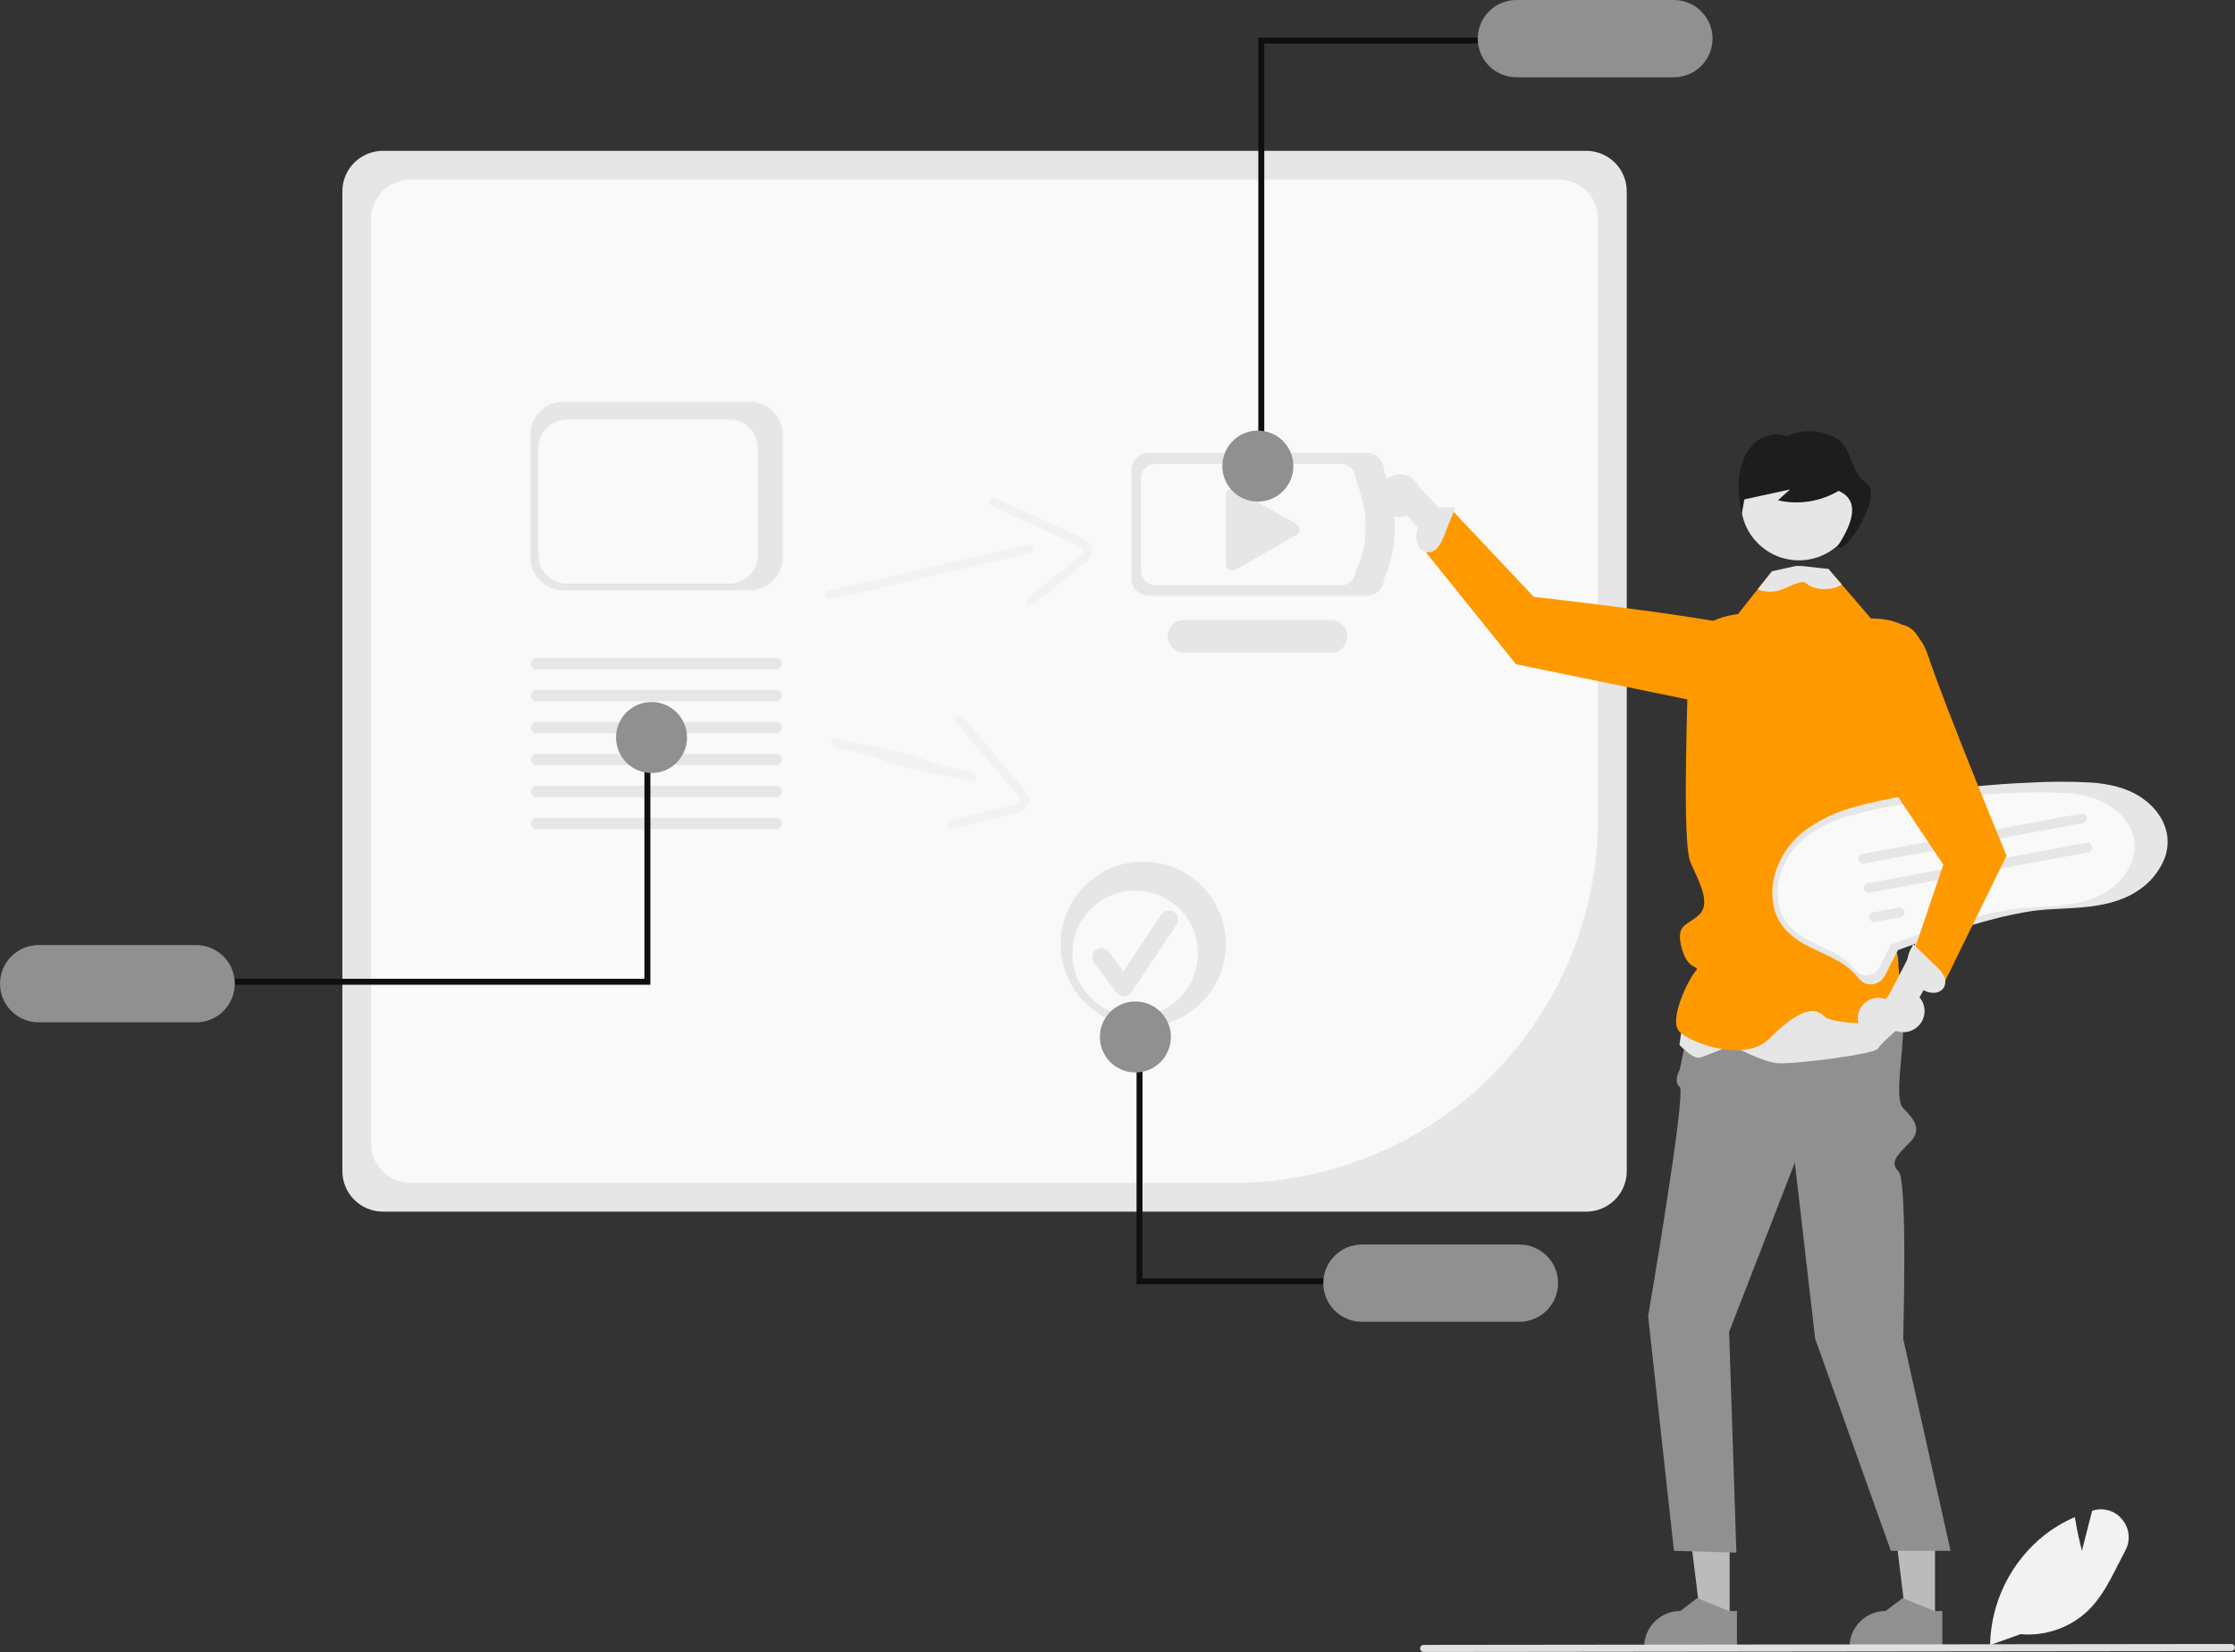 <svg width="752" height="556" viewBox="0 0 752 556" fill="none" xmlns="http://www.w3.org/2000/svg">
<rect x="0" y="0" width="752" height="556" fill="#333333" stroke="none"/>
<g clip-path="url(#clip0_172_48)">
<path d="M533.74 407.697H128.805C125.197 407.693 121.738 406.258 119.186 403.707C116.635 401.155 115.2 397.696 115.196 394.088V64.365C115.2 60.757 116.635 57.298 119.186 54.747C121.738 52.196 125.197 50.76 128.805 50.756H533.74C537.348 50.76 540.808 52.195 543.359 54.747C545.91 57.298 547.345 60.757 547.349 64.365V394.088C547.345 397.696 545.91 401.155 543.359 403.707C540.808 406.258 537.348 407.693 533.74 407.697Z" fill="#E6E6E6"/>
<path d="M137.986 60.443C134.511 60.447 131.179 61.829 128.721 64.287C126.264 66.745 124.881 70.077 124.877 73.552V384.909C124.882 388.385 126.264 391.716 128.721 394.174C131.179 396.631 134.511 398.014 137.986 398.018H415.149C447.632 397.981 478.775 385.061 501.744 362.091C524.713 339.122 537.633 307.98 537.67 275.497V73.552C537.666 70.077 536.284 66.745 533.826 64.287C531.369 61.829 528.037 60.447 524.561 60.443H137.986Z" fill="#F9F9F9"/>
<path d="M459.9 200.474H386.476C384.944 200.472 383.476 199.863 382.393 198.78C381.31 197.697 380.701 196.229 380.7 194.698V158.153C380.701 156.622 381.31 155.154 382.393 154.071C383.476 152.988 384.944 152.379 386.476 152.377H459.9C461.431 152.379 462.9 152.988 463.982 154.071C465.065 155.154 465.674 156.622 465.676 158.153C470.219 171.085 470.865 183.374 465.676 194.698C465.674 196.229 465.065 197.697 463.982 198.78C462.9 199.863 461.431 200.472 459.9 200.474Z" fill="#E6E6E6"/>
<path d="M451.201 196.942H388.82C387.519 196.941 386.271 196.423 385.352 195.503C384.432 194.583 383.914 193.336 383.913 192.035V160.986C383.914 159.685 384.432 158.438 385.352 157.518C386.271 156.598 387.519 156.08 388.82 156.079H451.201C452.503 156.08 453.75 156.598 454.67 157.518C455.59 158.438 456.107 159.685 456.109 160.986C460.319 172.044 460.996 182.507 456.109 192.035C456.107 193.336 455.59 194.583 454.67 195.503C453.75 196.423 452.503 196.941 451.201 196.942Z" fill="#F9F9F9"/>
<path d="M447.837 219.617H398.375C396.92 219.619 395.524 219.043 394.494 218.016C393.463 216.989 392.883 215.595 392.88 214.14C392.877 212.685 393.452 211.288 394.479 210.257C395.506 209.226 396.9 208.645 398.355 208.642H447.837C449.291 208.645 450.684 209.224 451.711 210.253C452.738 211.282 453.314 212.676 453.314 214.129C453.314 215.583 452.738 216.977 451.711 218.006C450.684 219.035 449.291 219.614 447.837 219.617Z" fill="#E6E6E6"/>
<path d="M414.581 164.463C414.012 164.465 413.467 164.692 413.065 165.094C412.663 165.497 412.437 166.042 412.436 166.611V189.872C412.435 190.248 412.534 190.617 412.721 190.942C412.909 191.268 413.178 191.539 413.503 191.727C413.828 191.916 414.196 192.016 414.572 192.018C414.948 192.019 415.317 191.922 415.643 191.736L436.174 180.029C436.504 179.841 436.779 179.569 436.969 179.241C437.159 178.912 437.259 178.539 437.258 178.16C437.257 177.78 437.155 177.407 436.963 177.08C436.771 176.752 436.495 176.482 436.164 176.296L415.634 164.741C415.313 164.559 414.95 164.463 414.581 164.463Z" fill="#E6E6E6"/>
<path d="M714.114 511.364C712.982 509.924 711.444 508.857 709.699 508.299C707.954 507.741 706.082 507.719 704.325 508.235L703.94 508.35L700.493 521.808C699.977 519.802 698.872 515.274 698.175 510.842L698.115 510.475L697.773 510.626C694.169 512.219 690.781 514.261 687.689 516.703C682.212 521.097 677.757 526.631 674.634 532.92C671.511 539.209 669.795 546.103 669.606 553.122L669.6 553.38L669.594 553.543L670.05 553.38L679.846 549.879C684.182 550.261 688.55 549.67 692.629 548.149C696.708 546.628 700.396 544.215 703.424 541.087C707.382 536.913 710.096 531.544 712.721 526.349C713.49 524.835 714.276 523.274 715.081 521.772C715.979 520.14 716.367 518.275 716.194 516.42C716.022 514.565 715.297 512.804 714.114 511.364Z" fill="#F2F2F2"/>
<path d="M463.97 168.146C464.167 169.165 464.584 170.128 465.194 170.968C465.803 171.808 466.589 172.505 467.496 173.008C468.403 173.511 469.41 173.81 470.445 173.882C471.48 173.954 472.518 173.799 473.487 173.426L502.762 207.482L506.468 194.91L477.445 163.753C476.711 162.167 475.422 160.906 473.82 160.207C472.219 159.509 470.417 159.422 468.756 159.964C467.095 160.506 465.69 161.638 464.808 163.146C463.926 164.654 463.628 166.433 463.97 168.146Z" fill="#E6E6E6"/>
<path d="M581.955 545.239H572.267L567.658 507.87H581.957L581.955 545.239Z" fill="#BBBBBB"/>
<path d="M581.697 542.075L571.353 537.867L571.056 537.746L565.345 542.075C562.121 542.075 559.028 543.356 556.748 545.637C554.468 547.917 553.187 551.009 553.186 554.234V554.629H584.423V542.075H581.697Z" fill="#909090"/>
<path d="M651.067 545.239H641.379L636.77 507.87H651.068L651.067 545.239Z" fill="#BBBBBB"/>
<path d="M650.808 542.075L640.464 537.867L640.168 537.746L634.457 542.075C631.232 542.075 628.14 543.356 625.86 545.637C623.58 547.917 622.298 551.009 622.298 554.234V554.629H653.535V542.075H650.808Z" fill="#909090"/>
<path d="M628.202 322.089C628.202 322.089 640.353 334.731 640.353 345.119C640.353 355.506 637.315 369.769 640.353 372.89C643.391 376.012 647.188 379.809 642.632 384.366C638.075 388.923 635.796 391.201 638.834 394.239C641.872 397.277 640.353 450.44 640.353 450.44L656.302 521.831H636.209L610.734 450.44L603.898 391.201L581.793 448.162L584.234 522.443L563.228 521.831L554.533 442.845C554.533 442.845 567.444 367.711 565.165 365.786C562.887 363.86 565.165 359.973 565.165 359.973L571.241 331.203L628.202 322.089Z" fill="#909090"/>
<path d="M604.41 232.456C604.41 232.456 608.542 216.175 589.507 211.507C570.471 206.839 516.057 200.841 516.057 200.841L488.558 171.661L479.24 185.194L510.067 223.502L583.11 238.505L604.41 232.456Z" fill="#FF9900"/>
<path d="M483.769 184.196C484.623 183.09 485.291 181.852 485.748 180.531L489.691 170.84L488.668 170.798C487.251 170.531 485.794 170.567 484.392 170.903C482.99 171.239 481.676 171.867 480.534 172.747C479.392 173.626 478.448 174.737 477.766 176.007C477.083 177.276 476.676 178.676 476.572 180.113C476.443 181.357 476.666 182.612 477.217 183.734C477.497 184.291 477.905 184.773 478.408 185.142C478.91 185.51 479.493 185.754 480.108 185.854C480.806 185.892 481.504 185.761 482.141 185.472C482.778 185.183 483.336 184.746 483.769 184.196Z" fill="#E6E6E6"/>
<path d="M567.363 335.083L565.085 351.599C565.085 351.599 569.642 356.493 571.92 355.881C574.199 355.27 582.553 351.709 582.553 351.709C582.553 351.709 592.426 357.105 597.742 357.717C603.059 358.328 631.159 354.658 631.919 352.823C632.678 350.988 641.505 343.804 641.505 343.804L637.994 322.849L567.363 335.083Z" fill="#E6E6E6"/>
<path d="M641.359 277.303C641.359 277.303 639.43 293.229 640.948 294.695C642.467 296.153 639.43 305.381 636.392 311.457C633.354 317.532 638.67 318.292 638.67 322.849C638.67 327.406 640.948 344.114 640.948 344.114C640.948 344.114 617.405 345.633 613.607 341.836C609.81 338.038 603.734 341.076 595.38 349.43C587.026 357.785 568.882 350.949 565.085 347.152C561.287 343.355 568.039 329.684 570.317 327.033C572.596 324.383 568.123 327.451 565.844 319.051C563.566 310.652 568.039 311.457 571.836 307.659C575.634 303.862 571.836 297.027 568.798 290.191C565.761 283.356 568.039 232.472 568.039 220.32C568.039 208.168 584.747 206.649 584.747 206.649L591.362 198.333L596.223 192.219L605.747 191.84L605.997 191.832L615.21 191.46L619.683 196.67L629.556 208.168L640.948 210.447C650.062 213.485 647.784 232.472 647.784 232.472L641.359 277.303Z" fill="#FF9900"/>
<path d="M605.277 188.545C616.059 188.545 624.8 179.805 624.8 169.023C624.8 158.241 616.059 149.5 605.277 149.5C594.495 149.5 585.755 158.241 585.755 169.023C585.755 179.805 594.495 188.545 605.277 188.545Z" fill="#E6E6E6"/>
<path d="M627.913 162.455C622.543 159.162 623.232 150.552 618.058 147.545C615.486 146.063 612.595 145.224 609.629 145.099C606.664 144.975 603.712 145.568 601.025 146.83C597.381 145.271 593.016 146.515 590.1 149.33C587.185 152.146 585.607 156.299 585.142 160.475C584.806 164.672 585.107 168.895 586.036 173.001C586.325 171.351 586.615 169.702 586.904 168.052L602.295 164.688C600.932 165.912 599.57 167.136 598.207 168.36C605.177 169.947 612.491 168.803 618.644 165.164C625.344 168.168 624.129 174.913 618.248 183.865C620.527 187.663 634.031 166.208 627.913 162.455Z" fill="#1D1D1D"/>
<path d="M619.683 196.67C619.639 196.705 619.594 196.738 619.547 196.769C617.938 197.728 616.096 198.227 614.223 198.212C611.771 198.416 609.337 197.653 607.441 196.085C606.446 195.143 602.489 197.133 599.892 198.235C597.167 199.364 594.112 199.399 591.362 198.333L596.223 192.219L604.234 190.443H606.234L615.21 191.46L619.683 196.67Z" fill="#E6E6E6"/>
<path d="M750.766 555.561L479.016 555.868C478.86 555.869 478.705 555.839 478.56 555.78C478.415 555.721 478.284 555.634 478.173 555.524C478.061 555.414 477.973 555.283 477.912 555.139C477.852 554.995 477.82 554.84 477.819 554.684C477.819 554.527 477.849 554.372 477.908 554.228C477.967 554.083 478.054 553.951 478.164 553.84C478.274 553.729 478.405 553.64 478.549 553.58C478.693 553.519 478.848 553.488 479.004 553.487H479.016L750.766 553.18C751.081 553.181 751.382 553.307 751.604 553.53C751.826 553.753 751.951 554.055 751.951 554.37C751.951 554.685 751.826 554.987 751.604 555.21C751.382 555.433 751.081 555.559 750.766 555.561Z" fill="#E0E0E0"/>
<path d="M425.383 155.694H423.383V12.651H502.04V14.651H425.383V155.694Z" fill="#0F0F0F"/>
<path d="M563.212 0H510.212C506.765 0 503.458 1.37 501.02 3.808C498.582 6.246 497.212 9.552 497.212 13C497.212 16.448 498.582 19.754 501.02 22.192C503.458 24.63 506.765 26 510.212 26H563.212C566.66 26 569.967 24.63 572.405 22.192C574.843 19.754 576.212 16.448 576.212 13C576.212 9.552 574.843 6.246 572.405 3.808C569.967 1.37 566.66 0 563.212 0Z" fill="#909090"/>
<path d="M423.223 168.78C429.82 168.78 435.169 163.432 435.169 156.834C435.169 150.237 429.82 144.889 423.223 144.889C416.625 144.889 411.277 150.237 411.277 156.834C411.277 163.432 416.625 168.78 423.223 168.78Z" fill="#909090"/>
<path d="M279.272 201.722L346.72 186.114C348.602 185.679 347.82 182.782 345.938 183.217L278.489 198.826C276.608 199.261 277.389 202.158 279.272 201.722Z" fill="#F2F2F2"/>
<path d="M333.388 170.14L361.443 183.045C362.4 183.376 363.297 183.862 364.098 184.483C364.872 185.241 364.308 185.971 363.676 186.631C361.788 188.395 359.794 190.041 357.705 191.56L345.753 201.277C344.252 202.497 346.369 204.626 347.856 203.417L363.471 190.722C364.946 189.523 366.741 188.3 367.333 186.39C368.578 182.377 363.665 180.782 360.934 179.526L334.916 167.557C333.176 166.757 331.635 169.334 333.388 170.14Z" fill="#F2F2F2"/>
<path d="M720.541 268.384C715.543 264.995 709.471 263.736 703.536 263.309C696.79 262.942 690.029 262.95 683.285 263.332C676.278 263.61 669.286 264.117 662.308 264.854C655.34 265.591 648.401 266.557 641.491 267.752C635.305 268.715 629.183 270.055 623.16 271.765C617.459 273.342 612.089 275.936 607.308 279.42C603.112 282.576 599.884 286.846 597.993 291.745C596.137 296.339 595.821 301.411 597.094 306.2C597.772 308.527 598.933 310.684 600.501 312.531C602.314 314.558 604.461 316.258 606.85 317.557C611.808 320.388 617.425 322.091 621.91 325.715C623.092 326.663 624.17 327.735 625.125 328.912C625.773 329.823 626.67 330.528 627.708 330.944C628.691 331.287 629.754 331.332 630.763 331.072C631.772 330.813 632.681 330.26 633.376 329.484C634.274 328.255 635.023 326.924 635.607 325.518L637.972 320.954C638.131 320.555 638.329 320.172 638.564 319.813C638.741 319.602 638.424 319.817 638.485 319.762C638.518 319.731 638.587 319.732 638.625 319.708C638.82 319.61 639.025 319.532 639.235 319.473C641.424 318.639 643.622 317.831 645.83 317.049C653.979 314.145 662.226 311.468 670.604 309.299C674.915 308.143 679.287 307.228 683.7 306.559C689.416 305.745 695.218 305.84 700.96 305.283C707.142 304.684 713.52 303.433 718.822 300.029C723.205 297.365 726.582 293.324 728.424 288.536C729.222 286.255 729.496 283.823 729.224 281.421C728.536 275.986 724.985 271.396 720.541 268.384Z" fill="#E6E6E6"/>
<path d="M710.312 271.437C705.795 268.375 700.308 267.237 694.945 266.851C688.849 266.519 682.739 266.527 676.644 266.873C670.312 267.124 663.994 267.582 657.688 268.247C651.391 268.914 645.12 269.787 638.876 270.867C633.286 271.737 627.754 272.948 622.311 274.493C617.159 275.918 612.306 278.262 607.986 281.41C604.194 284.262 601.277 288.121 599.568 292.548C597.891 296.7 597.605 301.284 598.755 305.611C599.368 307.713 600.418 309.663 601.835 311.332C603.473 313.163 605.413 314.7 607.572 315.874C612.052 318.433 617.128 319.971 621.181 323.246C622.25 324.103 623.224 325.071 624.087 326.135C624.673 326.958 625.483 327.595 626.421 327.971C627.309 328.282 628.27 328.322 629.181 328.087C630.093 327.853 630.915 327.353 631.543 326.652C632.355 325.542 633.031 324.339 633.559 323.068L635.697 318.944C635.84 318.583 636.019 318.237 636.231 317.913C636.391 317.722 636.105 317.916 636.16 317.866C636.19 317.839 636.252 317.839 636.286 317.817C636.463 317.729 636.648 317.658 636.838 317.606C638.815 316.852 640.802 316.121 642.797 315.415C650.161 312.79 657.614 310.371 665.185 308.412C669.08 307.367 673.032 306.54 677.019 305.936C682.185 305.2 687.428 305.285 692.617 304.782C698.203 304.241 703.967 303.11 708.758 300.034C712.719 297.627 715.77 293.975 717.435 289.648C718.156 287.587 718.404 285.389 718.159 283.218C717.536 278.307 714.327 274.16 710.312 271.437Z" fill="#F9F9F9"/>
<path d="M700.852 276.967L627.251 290.542C627.04 290.582 626.824 290.58 626.614 290.536C626.405 290.493 626.205 290.408 626.028 290.287C625.851 290.167 625.7 290.012 625.583 289.833C625.465 289.654 625.385 289.453 625.345 289.242C625.306 289.032 625.308 288.815 625.352 288.606C625.397 288.396 625.482 288.197 625.603 288.02C625.724 287.844 625.879 287.693 626.059 287.576C626.239 287.459 626.44 287.379 626.651 287.341L700.261 273.764C700.472 273.725 700.687 273.728 700.897 273.773C701.106 273.818 701.304 273.903 701.48 274.024C701.656 274.145 701.807 274.3 701.923 274.48C702.039 274.659 702.119 274.86 702.158 275.07C702.197 275.28 702.194 275.496 702.149 275.705C702.105 275.914 702.019 276.113 701.898 276.289C701.777 276.465 701.622 276.616 701.442 276.732C701.263 276.848 701.062 276.928 700.852 276.967Z" fill="#E6E6E6"/>
<path d="M702.665 286.796L629.064 300.371C628.854 300.411 628.637 300.409 628.428 300.366C628.218 300.322 628.019 300.238 627.842 300.117C627.665 299.996 627.513 299.842 627.396 299.662C627.279 299.483 627.198 299.282 627.159 299.072C627.119 298.861 627.122 298.645 627.166 298.435C627.21 298.226 627.295 298.027 627.417 297.85C627.538 297.673 627.693 297.522 627.872 297.406C628.052 297.289 628.253 297.209 628.464 297.17L702.074 283.594C702.285 283.555 702.501 283.558 702.71 283.602C702.919 283.647 703.117 283.732 703.293 283.854C703.469 283.975 703.62 284.13 703.736 284.309C703.853 284.489 703.932 284.689 703.971 284.9C704.01 285.11 704.007 285.326 703.962 285.535C703.918 285.744 703.832 285.942 703.711 286.118C703.59 286.295 703.435 286.445 703.256 286.561C703.076 286.678 702.876 286.758 702.665 286.796Z" fill="#E6E6E6"/>
<path d="M639.454 308.619L630.877 310.201C630.453 310.277 630.016 310.183 629.661 309.938C629.307 309.693 629.064 309.317 628.986 308.893C628.908 308.47 629.001 308.032 629.245 307.677C629.488 307.322 629.863 307.077 630.286 306.998L638.863 305.416C639.288 305.339 639.725 305.433 640.08 305.678C640.435 305.923 640.678 306.299 640.756 306.723C640.834 307.147 640.741 307.584 640.497 307.94C640.253 308.295 639.878 308.539 639.454 308.619Z" fill="#E6E6E6"/>
<path d="M633.24 349.483C636.999 348.79 639.485 345.18 638.791 341.421C638.098 337.662 634.488 335.177 630.729 335.87C626.97 336.563 624.485 340.173 625.178 343.932C625.872 347.691 629.481 350.176 633.24 349.483Z" fill="#E6E6E6"/>
<path d="M252.341 198.622H189.475C186.556 198.619 183.758 197.458 181.695 195.395C179.631 193.331 178.47 190.533 178.467 187.615V146.182C178.47 143.264 179.631 140.466 181.695 138.402C183.758 136.339 186.556 135.178 189.475 135.174H252.341C255.259 135.178 258.057 136.339 260.121 138.402C262.184 140.466 263.345 143.264 263.349 146.182V187.615C263.345 190.533 262.184 193.331 260.121 195.395C258.057 197.458 255.259 198.619 252.341 198.622Z" fill="#E6E6E6"/>
<path d="M245.433 196.39H190.719C188.179 196.387 185.744 195.377 183.948 193.581C182.152 191.785 181.142 189.35 181.139 186.81V150.751C181.142 148.211 182.152 145.776 183.948 143.98C185.744 142.184 188.179 141.173 190.719 141.17H245.433C247.973 141.173 250.408 142.184 252.204 143.98C254 145.776 255.01 148.211 255.013 150.751V186.81C255.01 189.35 254 191.785 252.204 193.581C250.408 195.377 247.973 196.387 245.433 196.39Z" fill="#F9F9F9"/>
<path d="M261.196 235.951H180.53C180.032 235.95 179.554 235.751 179.202 235.398C178.85 235.045 178.652 234.567 178.652 234.069C178.652 233.57 178.85 233.092 179.202 232.739C179.554 232.386 180.032 232.187 180.53 232.186H261.196C261.694 232.187 262.172 232.386 262.524 232.739C262.876 233.092 263.074 233.57 263.074 234.069C263.074 234.567 262.876 235.045 262.524 235.398C262.172 235.751 261.694 235.95 261.196 235.951Z" fill="#E6E6E6"/>
<path d="M261.196 225.195H180.53C180.032 225.194 179.554 224.995 179.202 224.643C178.85 224.29 178.652 223.812 178.652 223.313C178.652 222.815 178.85 222.337 179.202 221.984C179.554 221.631 180.032 221.432 180.53 221.431H261.196C261.694 221.432 262.172 221.631 262.524 221.984C262.876 222.337 263.074 222.815 263.074 223.313C263.074 223.812 262.876 224.29 262.524 224.643C262.172 224.995 261.694 225.194 261.196 225.195Z" fill="#E6E6E6"/>
<path d="M261.196 246.706H180.53C180.031 246.706 179.552 246.508 179.199 246.155C178.846 245.802 178.648 245.323 178.648 244.824C178.648 244.325 178.846 243.846 179.199 243.493C179.552 243.14 180.031 242.942 180.53 242.942H261.196C261.695 242.942 262.174 243.14 262.527 243.493C262.88 243.846 263.078 244.325 263.078 244.824C263.078 245.323 262.88 245.802 262.527 246.155C262.174 246.508 261.695 246.706 261.196 246.706Z" fill="#E6E6E6"/>
<path d="M261.196 257.462H180.53C180.031 257.462 179.552 257.263 179.199 256.91C178.846 256.557 178.648 256.079 178.648 255.579C178.648 255.08 178.846 254.601 179.199 254.248C179.552 253.895 180.031 253.697 180.53 253.697H261.196C261.695 253.697 262.174 253.895 262.527 254.248C262.88 254.601 263.078 255.08 263.078 255.579C263.078 256.079 262.88 256.557 262.527 256.91C262.174 257.263 261.695 257.462 261.196 257.462Z" fill="#E6E6E6"/>
<path d="M261.196 268.217H180.53C180.031 268.217 179.552 268.019 179.199 267.666C178.846 267.313 178.648 266.834 178.648 266.335C178.648 265.836 178.846 265.357 179.199 265.004C179.552 264.651 180.031 264.453 180.53 264.453H261.196C261.695 264.453 262.174 264.651 262.527 265.004C262.88 265.357 263.078 265.836 263.078 266.335C263.078 266.834 262.88 267.313 262.527 267.666C262.174 268.019 261.695 268.217 261.196 268.217Z" fill="#E6E6E6"/>
<path d="M261.196 278.972H180.53C180.032 278.971 179.554 278.772 179.202 278.42C178.85 278.067 178.652 277.589 178.652 277.09C178.652 276.592 178.85 276.114 179.202 275.761C179.554 275.408 180.032 275.209 180.53 275.208H261.196C261.694 275.209 262.172 275.408 262.524 275.761C262.876 276.114 263.074 276.592 263.074 277.09C263.074 277.589 262.876 278.067 262.524 278.42C262.172 278.772 261.694 278.971 261.196 278.972Z" fill="#E6E6E6"/>
<path d="M216.83 254.306H218.83V331.349H74.173V329.349H216.83V254.306Z" fill="#0F0F0F"/>
<path d="M13 344H66C69.448 344 72.754 342.63 75.192 340.192C77.63 337.754 79 334.448 79 331C79 327.552 77.63 324.246 75.192 321.808C72.754 319.37 69.448 318 66 318H13C9.552 318 6.246 319.37 3.808 321.808C1.37 324.246 0 327.552 0 331C0 334.448 1.37 337.754 3.808 340.192C6.246 342.63 9.552 344 13 344Z" fill="#909090"/>
<path d="M219.223 260.111C225.82 260.111 231.169 254.763 231.169 248.166C231.169 241.568 225.82 236.22 219.223 236.22C212.625 236.22 207.277 241.568 207.277 248.166C207.277 254.763 212.625 260.111 219.223 260.111Z" fill="#909090"/>
<path d="M280.968 251.485C298.507 255.213 294.045 255.94 311.584 259.668L326.686 262.878C328.576 263.279 329.093 260.324 327.203 259.922C309.664 256.194 314.126 255.467 296.587 251.739L281.484 248.529C279.595 248.128 279.078 251.083 280.968 251.485Z" fill="#F2F2F2"/>
<path d="M321.364 242.763L341.324 266.325C342.052 267.03 342.659 267.85 343.122 268.751C343.503 269.766 342.683 270.188 341.831 270.519C339.375 271.318 336.871 271.966 334.335 272.459L319.394 276.207C317.519 276.678 318.536 279.502 320.394 279.036L339.914 274.139C341.758 273.677 343.902 273.328 345.247 271.848C348.072 268.739 344.295 265.215 342.353 262.921L323.841 241.069C322.603 239.608 320.117 241.291 321.364 242.763Z" fill="#F2F2F2"/>
<path d="M384.653 345.475C399.995 345.475 412.433 333.037 412.433 317.695C412.433 302.352 399.995 289.915 384.653 289.915C369.31 289.915 356.873 302.352 356.873 317.695C356.873 333.037 369.31 345.475 384.653 345.475Z" fill="#E6E6E6"/>
<path d="M381.945 341.933C393.608 341.933 403.064 332.478 403.064 320.814C403.064 309.15 393.608 299.694 381.945 299.694C370.281 299.694 360.825 309.15 360.825 320.814C360.825 332.478 370.281 341.933 381.945 341.933Z" fill="#F9F9F9"/>
<path d="M378.155 335.272C377.676 335.272 377.203 335.161 376.773 334.946C376.344 334.731 375.971 334.42 375.684 334.036L368.105 323.931C367.861 323.606 367.684 323.237 367.583 322.844C367.482 322.451 367.459 322.042 367.517 321.64C367.574 321.238 367.71 320.852 367.916 320.503C368.123 320.153 368.396 319.848 368.721 319.604C369.045 319.361 369.415 319.183 369.808 319.083C370.201 318.982 370.61 318.959 371.011 319.016C371.413 319.074 371.8 319.209 372.149 319.416C372.498 319.623 372.803 319.896 373.047 320.22L373.049 320.223L378.007 326.833L390.742 307.732C390.967 307.393 391.256 307.103 391.593 306.876C391.931 306.65 392.309 306.492 392.707 306.413C393.106 306.333 393.516 306.332 393.914 306.411C394.313 306.489 394.692 306.646 395.03 306.871C395.368 307.096 395.658 307.386 395.884 307.724C396.11 308.061 396.267 308.44 396.346 308.838C396.425 309.237 396.426 309.647 396.346 310.045C396.267 310.443 396.11 310.822 395.884 311.16L380.727 333.896C380.453 334.307 380.084 334.647 379.651 334.886C379.219 335.125 378.735 335.258 378.241 335.271C378.213 335.272 378.184 335.272 378.155 335.272Z" fill="#E6E6E6"/>
<path d="M644.051 346.313C644.945 345.787 645.713 345.071 646.301 344.216C646.889 343.361 647.283 342.388 647.454 341.364C647.625 340.341 647.569 339.292 647.291 338.293C647.013 337.293 646.519 336.366 645.844 335.578L668.15 296.6L655.062 297.311L635.404 335.083C634.155 336.305 633.398 337.942 633.275 339.684C633.153 341.427 633.674 343.154 634.74 344.538C635.805 345.923 637.342 346.868 639.058 347.195C640.774 347.522 642.55 347.208 644.051 346.313Z" fill="#E6E6E6"/>
<path d="M618.927 209.687C618.927 209.687 642.551 202.093 648.627 220.32C654.703 238.547 675.128 287.913 675.128 287.913L653.184 332.722L643.311 322.089L653.862 290.951L623.484 245.383L618.927 209.687Z" fill="#FF9900"/>
<path d="M653.936 328.146C653.225 326.943 652.323 325.863 651.265 324.95L643.727 317.695L643.308 318.63C642.536 319.847 642.029 321.213 641.821 322.639C641.613 324.066 641.709 325.52 642.103 326.907C642.497 328.293 643.179 329.581 644.105 330.686C645.031 331.79 646.18 332.687 647.476 333.316C648.583 333.898 649.832 334.155 651.078 334.06C651.699 334.006 652.298 333.806 652.827 333.476C653.355 333.146 653.798 332.695 654.119 332.161C654.413 331.526 654.549 330.83 654.517 330.131C654.486 329.432 654.286 328.752 653.936 328.146Z" fill="#E6E6E6"/>
<path d="M384.412 355.068H382.412V432.111H450.069V430.111H384.412V355.068Z" fill="#0F0F0F"/>
<path d="M524.242 431.762C524.238 428.315 522.868 425.011 520.43 422.573C517.993 420.136 514.689 418.766 511.242 418.762H458.242C454.794 418.762 451.487 420.132 449.049 422.57C446.611 425.008 445.242 428.314 445.242 431.762C445.242 435.21 446.611 438.517 449.049 440.955C451.487 443.393 454.794 444.762 458.242 444.762H511.242C514.689 444.759 517.993 443.388 520.43 440.951C522.868 438.514 524.238 435.209 524.242 431.762Z" fill="#909090"/>
<path d="M382.019 360.874C388.617 360.874 393.965 355.525 393.965 348.928C393.965 342.33 388.617 336.982 382.019 336.982C375.422 336.982 370.073 342.33 370.073 348.928C370.073 355.525 375.422 360.874 382.019 360.874Z" fill="#909090"/>
</g>
<defs>
<clipPath id="clip0_172_48">
<rect width="752" height="556" fill="white"/>
</clipPath>
</defs>
</svg>
